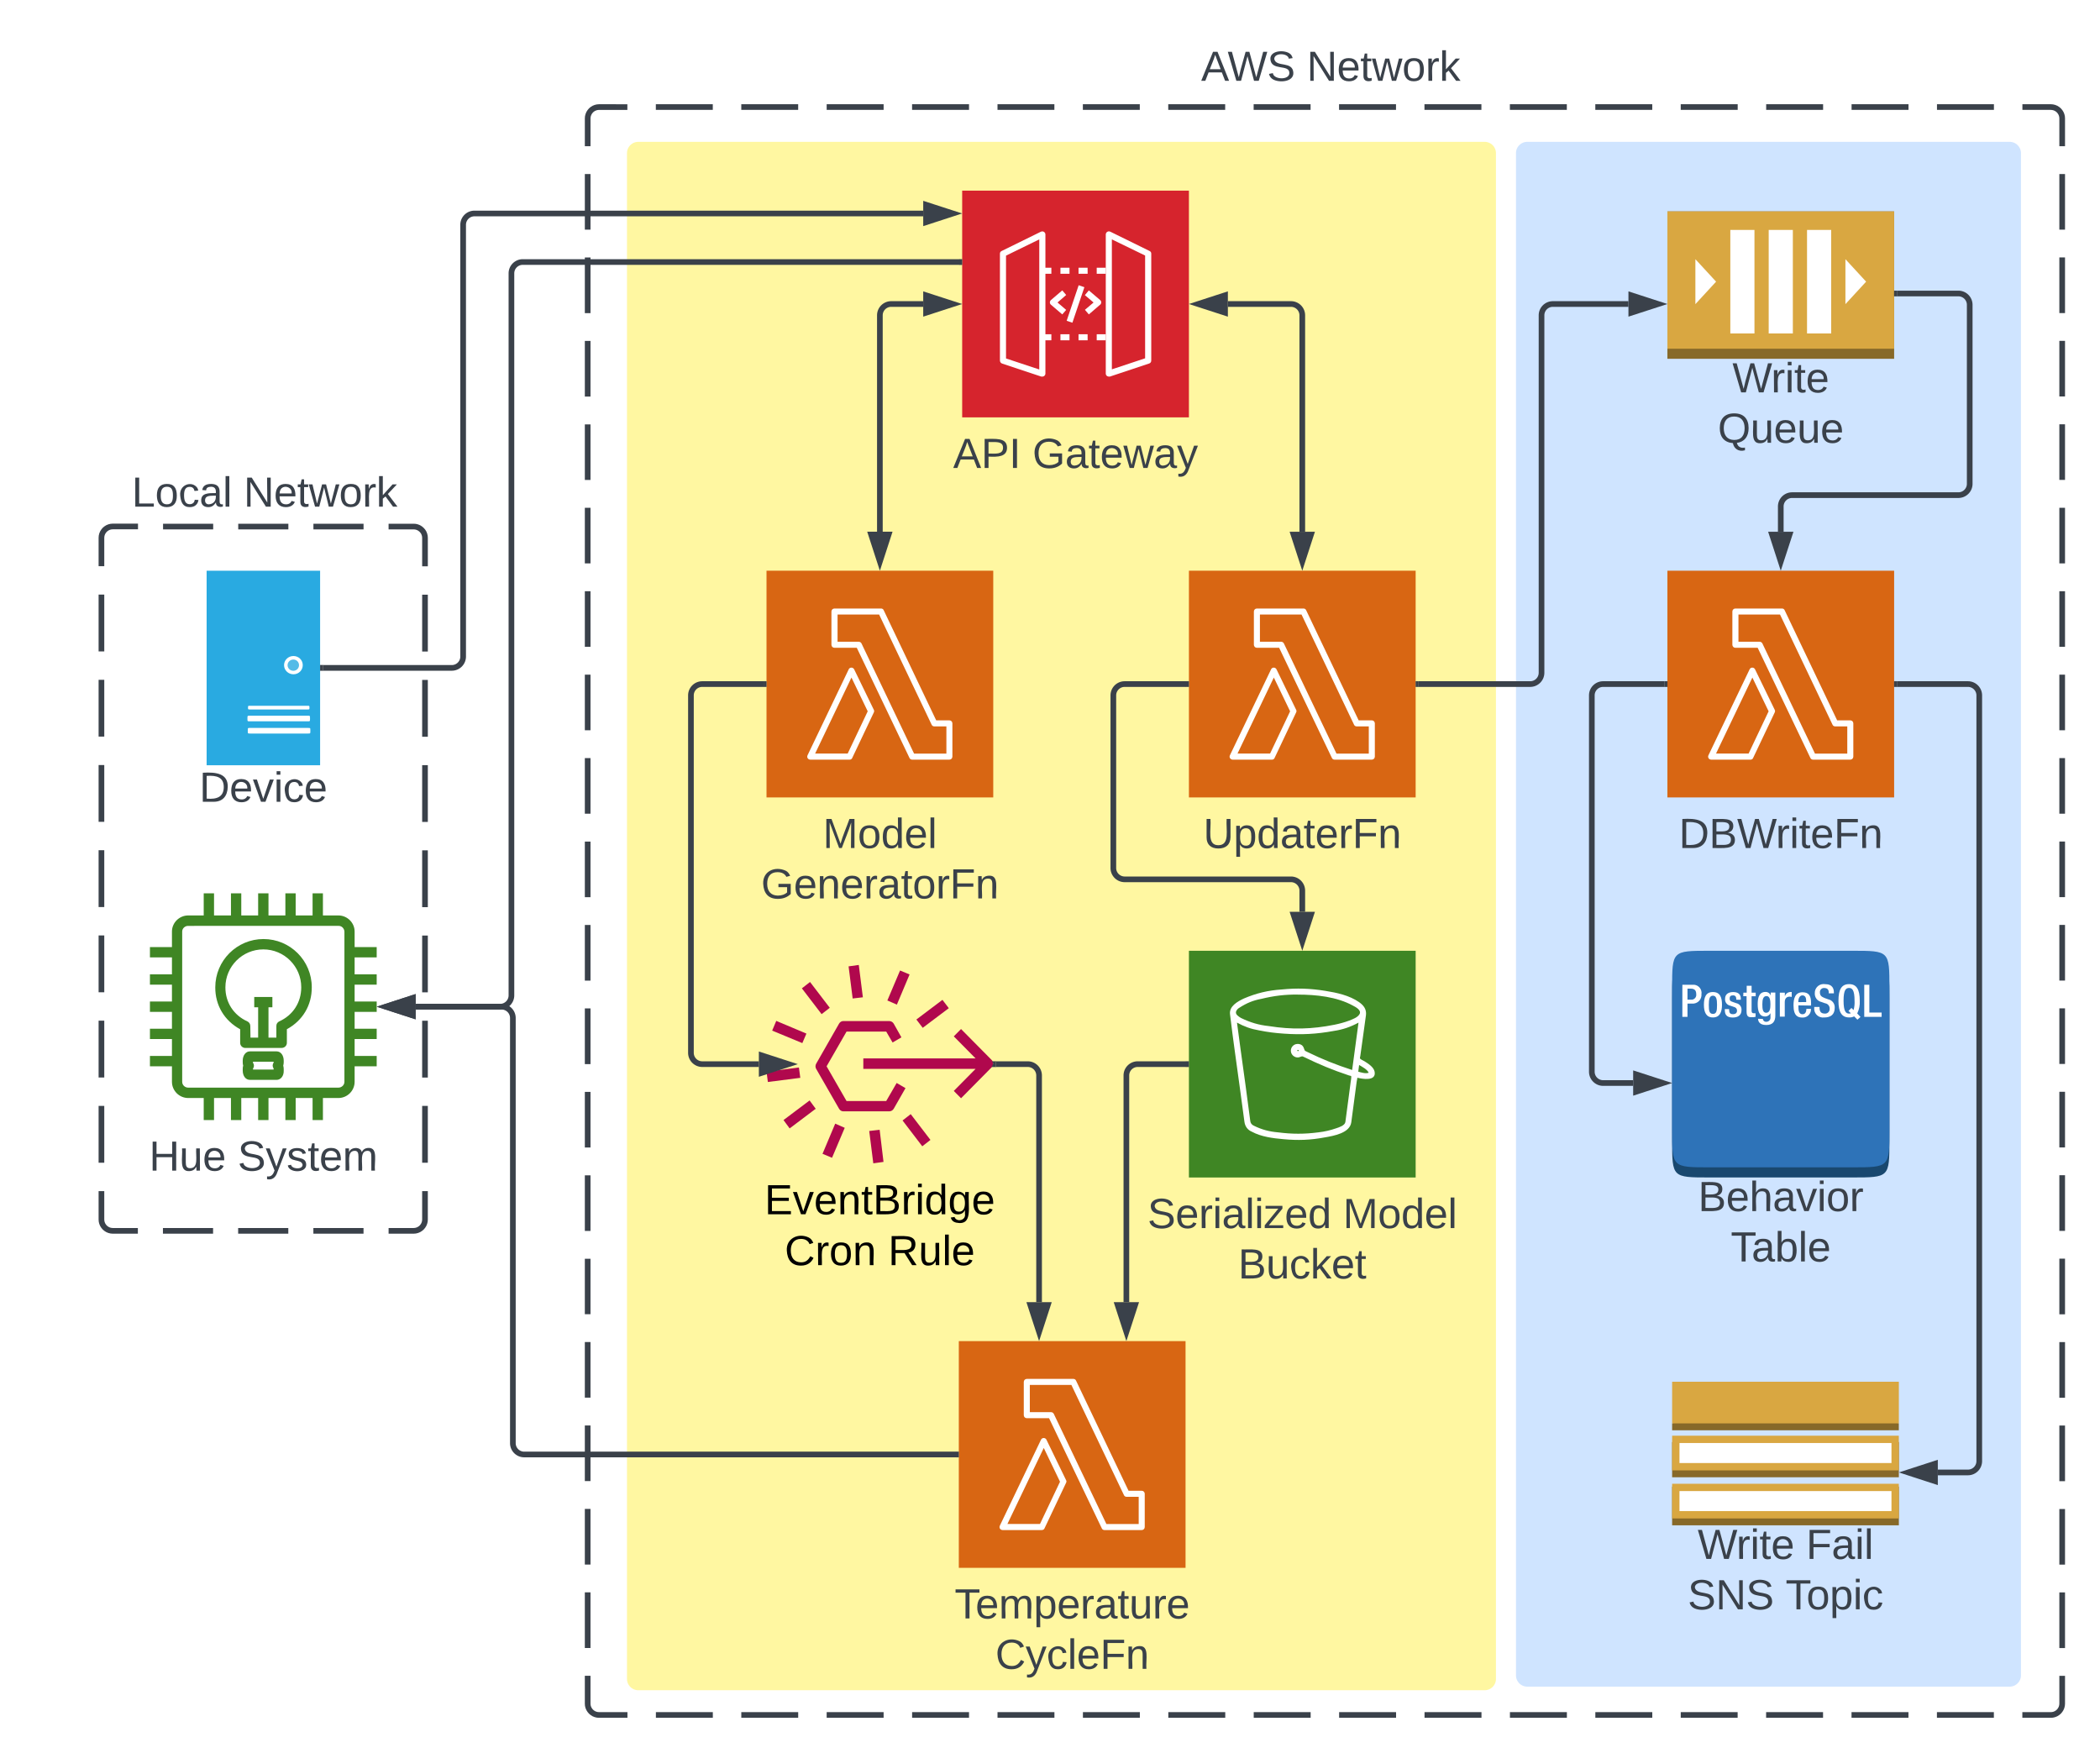 <svg xmlns="http://www.w3.org/2000/svg" xmlns:xlink="http://www.w3.org/1999/xlink" xmlns:lucid="lucid" width="1111.43" height="927.75"><g transform="translate(368.037 -231.777)" lucid:page-tab-id="0_0"><path d="M-1696 0h3456v1360h-3456z" fill="#fff"/><path d="M-314.27 516.47a6 6 0 0 1 6-6h159.2a6 6 0 0 1 6 6v360.8a6 6 0 0 1-6 6h-159.2a6 6 0 0 1-6-6z" fill-opacity="0"/><path d="M-281.74 510.47h26.53m13.26 0h26.53m13.26 0h26.53m13.25 0h13.27l.94.07.92.22.87.36.8.5.7.6.63.72.5.8.35.87.22.93.07.94v15.03m0 15.03v30.07m0 15.03v30.07m0 15.03v30.07m0 15.03v30.06m0 15.03V757m0 15.03v30.06m0 15.02v30.07m0 15.02v15.04l-.07.93-.22.9-.36.88-.5.8-.6.72-.72.6-.8.5-.87.36-.92.22-.94.08h-13.26m-13.27 0h-26.54m-13.27 0h-26.54m-13.27 0h-26.54m-13.27 0h-13.27l-.94-.08-.93-.22-.87-.36-.8-.5-.72-.6-.6-.72-.5-.8-.36-.87-.22-.9-.07-.94v-15.04m0-15.03V817.1m0-15.03v-30.07m0-15.04v-30.07m0-15.04v-30.07m0-15.03v-30.07m0-15.03v-30.07m0-15.03v-30.07m0-15.03v-15.03l.07-.94.22-.92.36-.86.5-.8.6-.72.72-.6.8-.5.87-.36.92-.22.93-.07H-295" stroke="#3a414a" stroke-width="3" fill="none"/><path d="M-57.06 294.44a6 6 0 0 1 6-6H717.4a6 6 0 0 1 6 6v839.1a6 6 0 0 1-6 6H-51.07a6 6 0 0 1-6-6z" fill-opacity="0"/><path d="M-20.93 288.44H9.21m15.08 0H54.4m15.08 0h30.14m15.06 0h30.14m15.07 0H190m15.07 0h30.13m15.06 0h30.13m15.07 0h30.13m15.07 0h30.14m15.06 0h30.14m15.07 0h30.14m15.07 0h30.14m15.07 0h30.15m15.07 0h30.13m15.07 0h30.13m15.07 0h30.14m15.07 0h15.06l.93.08.92.22.87.36.8.5.72.6.6.72.5.8.36.87.22.9.07.94v14.73m0 14.72v29.43m0 14.72v29.44m0 14.7v29.45m0 14.72v29.44m0 14.74v29.44m0 14.72v29.44m0 14.72v29.44m0 14.72v29.45m0 14.72v29.43m0 14.72v29.44m0 14.7v29.45m0 14.72v29.45m0 14.72v29.44m0 14.72v29.44m0 14.72v29.44m0 14.72v29.44m0 14.73v29.43m0 14.72v29.44m0 14.7v14.73l-.08.94-.22.92-.36.86-.5.8-.6.72-.72.6-.8.5-.87.36-.92.22-.94.07h-15.07m-15.07 0h-30.14m-15.07 0h-30.13m-15.07 0h-30.13m-15.07 0H521.5m-15.06 0H476.3m-15.06 0H431.1m-15.06 0H385.9m-15.06 0H340.7m-15.07 0H295.5m-15.07 0H250.3m-15.07 0H205.1m-15.08 0H159.9m-15.08 0H114.7m-15.08 0H69.48m-15.07 0H24.3m-15.07 0h-30.13m-15.06 0h-15.06l-.94-.07-.9-.22-.88-.36-.8-.5-.72-.6-.6-.72-.5-.8-.37-.87-.22-.93-.06-.94v-14.72m0-14.7v-29.45m0-14.72v-29.44m0-14.74v-29.44m0-14.72v-29.44m0-14.72V898m0-14.72v-29.44m0-14.73V809.7m0-14.72V765.5m0-14.7v-29.45m0-14.72V677.2m0-14.74v-29.44m0-14.72v-29.44m0-14.72V544.7m0-14.72v-29.44m0-14.73V456.4m0-14.72V412.2m0-14.7v-29.45m0-14.72V323.9m0-14.73v-14.73l.07-.93.23-.9.36-.88.5-.8.6-.72.7-.6.82-.5.87-.36.9-.22.94-.08H-36" stroke="#3a414a" stroke-width="3" fill="none"/><use xlink:href="#a" transform="matrix(1,0,0,1,-45.06,300.444) translate(338.407 418.84)"/><path d="M434.3 312.85a6 6 0 0 1 6-6h255.26a6 6 0 0 1 6 6v805.63a6 6 0 0 1-6 6H440.3a6 6 0 0 1-6-6z" stroke="#000" stroke-opacity="0" fill="#cfe4ff"/><path d="M-36.2 312.85a6 6 0 0 1 6-6h447.9a6 6 0 0 1 6 6v807.53a6 6 0 0 1-6 6H-30.2a6 6 0 0 1-6-6z" stroke="#000" stroke-opacity="0" fill="#fff7a1"/><path d="M261.2 533.84h120v120h-120v-120z" stroke="#fff" stroke-opacity="0" stroke-width="2" fill="#d86613"/><path d="M358 633.84h-19.72c-.64 0-1.15-.32-1.4-.88l-27.92-58.32h-11.78c-.9 0-1.6-.72-1.6-1.6v-17.6c0-.88.7-1.6 1.6-1.6h24.65c.64 0 1.15.32 1.4.88l27.8 58.32H358c.9 0 1.6.72 1.6 1.6v17.6c0 .88-.7 1.6-1.6 1.6zm-18.7-3.2h17.1v-14.4H350c-.64 0-1.16-.32-1.4-.88l-27.8-58.32h-22.02v14.4h11.2c.64 0 1.16.32 1.48.88z" stroke="#fff" stroke-opacity="0" stroke-width="2" fill="#fff"/><path d="M305.15 633.84h-20.78c-.57 0-1.06-.3-1.38-.73-.33-.53-.33-1.1-.08-1.6l21.77-45.46c.24-.58.8-.92 1.4-.92.65 0 1.18.34 1.46.88l10.4 21.43c.26.44.26.93 0 1.42l-11.35 23.97c-.2.63-.77 1.02-1.45 1.02zm-18.23-3.22h17.24l10.6-22.36-8.62-17.88z" stroke="#fff" stroke-opacity="0" stroke-width="2" fill="#fff"/><use xlink:href="#b" transform="matrix(1,0,0,1,231.197,662.84) translate(37.623 17.778)"/><path d="M141.2 332.68h120v120h-120v-120z" stroke="#fff" stroke-opacity="0" fill="#d6242d"/><path d="M218.8 431.1c-.35 0-.64-.15-.93-.3-.43-.3-.67-.78-.67-1.3v-73.63c0-.54.3-1.08.77-1.38.48-.32 1.08-.32 1.6-.1l20.8 10.23c.56.23.9.77.9 1.38v56.57c.02.77-.42 1.38-1.1 1.6l-20.8 6.93h-.56zm1.62-72.62v68.78l17.6-5.84v-54.4zM183.6 431.1h-.52l-20.8-6.92c-.68-.23-1.1-.92-1.1-1.6V366c0-.6.35-1.14.9-1.37l20.8-10.22c.54-.22 1.12-.22 1.62.1.48.3.75.83.75 1.37v73.6c0 .55-.25 1-.68 1.32-.3.22-.6.3-.98.3zm-19.2-9.6l17.6 5.83v-68.85l-17.6 8.6z" stroke="#fff" stroke-opacity="0" fill="#fff"/><path d="M217.2 376.68h-4.8v-3.2h4.8zm-9.6 0h-4.82v-3.2h4.8zm-9.6 0h-4.8v-3.2h4.8zm-9.6 0h-4.8v-3.2h4.8zM217.2 411.88h-4.8v-3.2h4.8zm-9.6 0h-4.82v-3.2h4.8zm-9.6 0h-4.8v-3.2h4.8zm-9.6 0h-4.8v-3.2h4.8zM194.17 398.18l-6-5.13c-.68-.57-.76-1.6-.2-2.26l.2-.2 6-5.12 2.07 2.43-4.58 3.98 4.58 3.92zM208.24 398.18l-2.08-2.42 4.57-3.88-4.6-3.9 2.1-2.5 6 5.12c.68.57.76 1.6.2 2.26l-.2.17z" stroke="#fff" stroke-opacity="0" fill="#fff"/><path d="M196.5 401.55l6.35-18.8 3.03 1.03-6.35 18.8-3.04-1.03z" stroke="#fff" stroke-opacity="0" stroke-width=".32" fill="#fff"/><use xlink:href="#c" transform="matrix(1,0,0,1,111.197,461.68) translate(25.216 17.778)"/><use xlink:href="#d" transform="matrix(1,0,0,1,111.197,461.68) translate(67.191 17.778)"/><path d="M111.2 807.7l-6.24 10.92c-.48.85-1.44 1.37-2.4 1.37H78.32c-.96 0-1.8-.53-2.28-1.38l-12.12-21.1c-.48-.84-.48-1.9 0-2.73l12.12-21.22c.48-.84 1.32-1.37 2.28-1.37h24.24c.96 0 1.92.54 2.4 1.38l4.08 7.25-4.68 2.72-3.36-5.77H80l-10.56 18.38L80 814.52h21l5.52-9.55zm-22.32-10.18v-5.56h59.4l-11.52-11.66 3.84-3.88 16.2 16.38c1.08 1.05 1.08 2.83 0 3.88l-16.2 16.38-3.84-3.88 11.52-11.66zm-34.08-.74l.72 5.47-17.16 2.2-.72-5.46zm79.32-31.4l-13.8 10.4-3.36-4.4 13.8-10.4zm-75.36 13.45l-2.16 5.04-15.96-6.62 2.16-5.14zM46.64 824.6l13.8-10.38 3.24 4.4-13.8 10.4zm66.72-77.06l-6.72 15.96-5.04-2.2 6.72-15.86zm-46.08 94.92L74 826.5l5.04 2.2-6.72 15.86zm3.84-77.28l-4.32 3.36-10.44-13.65 4.32-3.37zm38.52 59.64l4.32-3.36 10.44 13.65-4.32 3.37zM92 830.38l5.52-.63 2.04 17-5.4.75zm-3.36-70.76l-5.4.63-2.16-17 5.4-.75z" stroke="#000" stroke-opacity="0" fill="#b0084d"/><path d="M125.84 794.9c0 19.93-16.04 36.12-35.82 36.12-19.77 0-35.82-16.2-35.82-36.13 0-19.94 16.05-36.13 35.82-36.13 19.78 0 35.82 16.2 35.82 36.13z" stroke="#000" stroke-opacity="0" fill-opacity="0"/><use xlink:href="#e" transform="matrix(1,0,0,1,7.643,856.5) translate(28.964 17.956)"/><use xlink:href="#f" transform="matrix(1,0,0,1,7.643,856.5) translate(39.625 44.889)"/><use xlink:href="#g" transform="matrix(1,0,0,1,7.643,856.5) translate(94.364 44.889)"/><path d="M37.64 533.84h120v120h-120v-120z" stroke="#fff" stroke-opacity="0" stroke-width="2" fill="#d86613"/><path d="M134.44 633.84h-19.7c-.65 0-1.17-.32-1.42-.88l-27.9-58.32H73.6c-.9 0-1.6-.72-1.6-1.6v-17.6c0-.88.7-1.6 1.6-1.6h24.65c.64 0 1.16.32 1.4.88l27.8 58.32h6.97c.9 0 1.6.72 1.6 1.6v17.6c0 .88-.7 1.6-1.6 1.6zm-18.7-3.2h17.1v-14.4h-6.4c-.64 0-1.15-.32-1.4-.88l-27.8-58.32h-22v14.4h11.2c.63 0 1.14.32 1.46.88z" stroke="#fff" stroke-opacity="0" stroke-width="2" fill="#fff"/><path d="M81.6 633.84H60.82c-.57 0-1.07-.3-1.38-.73-.32-.53-.32-1.1-.07-1.6l21.77-45.46c.25-.58.8-.92 1.42-.92.63 0 1.16.34 1.45.88l10.42 21.43c.24.44.24.93 0 1.42l-11.37 23.97c-.2.63-.78 1.02-1.45 1.02zm-18.23-3.22H80.6l10.6-22.36-8.6-17.88z" stroke="#fff" stroke-opacity="0" stroke-width="2" fill="#fff"/><use xlink:href="#h" transform="matrix(1,0,0,1,7.643,662.84) translate(59.815 17.778)"/><use xlink:href="#i" transform="matrix(1,0,0,1,7.643,662.84) translate(27.13 44.444)"/><path d="M261.2 735h120v120h-120V735z" stroke="#fff" stroke-opacity="0" stroke-width="2" fill="#3f8624"/><path d="M359.5 799.06c-.47-2.48-3.3-4.25-5.3-5.53-.62-.4-2.3-1.04-2.46-1.6 0-.4 0-.8.16-1.2l1.6-11.46 1.4-10.17c.37-3.05-1.1-5.13-3.62-6.9-5.13-3.6-11.88-5.04-17.94-6-7.97-1.28-14.95-1.52-23-.72-7.28.48-13.34 1.92-20.1 4.8-3.36 1.6-7.88 4.1-7.27 8.42 1.53 12.97 3.45 25.95 5.2 38.93.78 5.93 1.62 11.86 2.4 17.8.3 2.47 1.68 4.4 3.98 5.35 4.9 2.65 11.04 3.45 16.63 3.93 7.75.73 14.34.5 22-.95 4.6-.8 13.2-2.25 13.96-8 .92-7.14 1.92-14.27 2.84-21.4l.38-2.17c2.6.65 10.05 2 9.13-3.12zm-40.65-40.86c9.66 0 20.63 1.12 29.2 5.85 1.4.72 4.46 2.32 3.54 4.33-.93 1.92-3.85 2.88-5.6 3.6-2.62.96-5 1.6-7.75 2.16-11.96 2.4-22.54 2.65-34.66.73-5.45-.57-9.97-1.93-14.88-4.33-1.15-.72-3.07-1.84-2.53-3.45.37-.9 1-1.53 1.83-2 3.76-2.4 7.2-3.85 11.58-4.65 6.6-1.6 12.43-2.33 19.25-2.25zM344 825.66c-.3 1.84-3.38 2.8-4.83 3.28-3.22 1.12-6.06 1.76-9.43 2.16-7.44.97-13.88.97-21.4 0-4.67-.4-8.58-1.44-12.8-3.52-1.15-.48-1.84-1.52-1.9-2.73-1.62-12.73-3.4-25.4-5.15-38.05l-1.85-13.78c3.83 2.1 7.36 3.37 11.65 4.1 4.68.95 8.6 1.43 13.34 1.75 9.2.64 17.1.24 26.23-1.44 4.82-.72 8.8-2.08 13.1-4.4l-3.37 25.07c-8.6-2.8-15.64-5.6-23.7-9.54-.37-.16-.68-.32-.98-.48-.47-.32-.3-.16-.54-.64-.38-.96-.46-1.6-1.3-2.4-.77-.56-1.62-.8-2.53-.72-2 .08-3.53 1.84-3.38 3.84.15 1.93 1.92 3.45 3.9 3.3.55-.1 1-.25 1.62-.5.6-.15.6-.15 1.22.17 8.2 4 15.33 6.97 24 9.85 1.22.4 1.22 0 1.22 1.04-.07.8-.15 1.53-.3 2.33l-1 7.6zm-24.7-37.9c0 .48-.6.4-.75.16-.24-.32.76-.72.76-.16zm31.52 11.22l.46-3.53c1.6.96 4.3 2.33 5.06 4.1-1.6.63-4.06-.17-5.52-.57z" stroke="#fff" stroke-opacity="0" stroke-width="2" fill="#fff"/><use xlink:href="#j" transform="matrix(1,0,0,1,231.197,864) translate(8.086 17.778)"/><use xlink:href="#k" transform="matrix(1,0,0,1,231.197,864) translate(111.543 17.778)"/><use xlink:href="#l" transform="matrix(1,0,0,1,231.197,864) translate(56.049 44.444)"/><path d="M139.42 941.6h120v120h-120v-120z" stroke="#fff" stroke-opacity="0" stroke-width="2" fill="#d86613"/><path d="M236.22 1041.6H216.5c-.64 0-1.15-.32-1.4-.88l-27.92-58.32H175.4c-.9 0-1.6-.72-1.6-1.6v-17.6c0-.88.7-1.6 1.6-1.6h24.65c.64 0 1.15.32 1.4.88l27.8 58.32h6.97c.9 0 1.6.72 1.6 1.6v17.6c0 .88-.7 1.6-1.6 1.6zm-18.7-3.2h17.1V1024h-6.4c-.65 0-1.16-.32-1.4-.88L199 964.8H177v14.4h11.2c.65 0 1.16.32 1.48.88z" stroke="#fff" stroke-opacity="0" stroke-width="2" fill="#fff"/><path d="M183.37 1041.6H162.6c-.57 0-1.07-.3-1.4-.73-.3-.54-.3-1.12-.06-1.6l21.77-45.47c.26-.58.83-.92 1.43-.92.64 0 1.17.34 1.45.88l10.4 21.43c.26.43.26.92 0 1.4l-11.36 23.98c-.2.63-.77 1.02-1.45 1.02zm-18.23-3.22h17.24l10.6-22.36-8.6-17.88z" stroke="#fff" stroke-opacity="0" stroke-width="2" fill="#fff"/><use xlink:href="#m" transform="matrix(1,0,0,1,109.418,1070.598) translate(27.778 17.778)"/><use xlink:href="#n" transform="matrix(1,0,0,1,109.418,1070.598) translate(49.352 44.444)"/><path d="M-188.94 812.93h-79.47c-4.75 0-8.62-3.86-8.62-8.6V724.8c0-4.63 3.87-8.5 8.6-8.5h79.48c4.73 0 8.6 3.88 8.6 8.5v79.53c0 4.74-3.87 8.6-8.6 8.6zm-79.47-91.1h-.1c-1.65 0-3.1 1.34-3.1 2.98v79.53c0 1.74 1.45 3.1 3.2 3.1h79.46c1.74 0 3.2-1.36 3.2-3.1V724.8c-.1-1.63-1.46-3.08-3.2-2.98z" stroke="#fff" stroke-opacity="0" fill="#3f8624"/><path d="M-260.22 704.6h5.46V719h-5.46v-14.4zM-245.8 704.6h5.46V719h-5.46v-14.4zM-231.4 704.6h5.46V719h-5.47v-14.4zM-217 704.6h5.45V719H-217v-14.4zM-202.6 704.6h5.47V719h-5.47v-14.4zM-260.22 810.2h5.46v14.4h-5.46v-14.4zM-245.8 810.2h5.46v14.4h-5.46v-14.4zM-231.4 810.2h5.46v14.4h-5.47v-14.4zM-217 810.2h5.45v14.4H-217v-14.4zM-202.6 810.2h5.47v14.4h-5.47v-14.4zM-288.68 733.05h14.4v5.46h-14.4v-5.45zM-288.68 747.47h14.4v5.46h-14.4v-5.46zM-288.68 761.86h14.4v5.47h-14.4v-5.47zM-288.68 776.26h14.4v5.46h-14.4v-5.46zM-288.68 790.67h14.4v5.47h-14.4v-5.47zM-183.07 733.05h14.4v5.46h-14.4v-5.45zM-183.07 747.47h14.4v5.46h-14.4v-5.46zM-183.07 761.86h14.4v5.47h-14.4v-5.47zM-183.07 776.26h14.4v5.46h-14.4v-5.46zM-183.07 790.67h14.4v5.47h-14.4v-5.47zM-219.07 786.44h-19.1c-1.53 0-2.76-1.2-2.76-2.7v-7.2c-8.37-4.57-13.22-12.7-13.17-22.2 0-14.13 11.44-25.55 25.53-25.55 14.1 0 25.54 11.4 25.54 25.53.05 9.5-4.8 17.64-13.18 22.2v7.2c0 1.5-1.23 2.7-2.77 2.7h-.1zm-16.4-5.47h13.7v-6.1c-.06-1.1.56-2.03 1.53-2.5 7.3-3.28 11.64-10.08 11.64-18.04 0-11.07-9-20.06-20.07-20.06-11.08 0-20.07 9-20.07 20.06-.05 7.96 4.34 14.76 11.64 18.05.97.46 1.54 1.38 1.54 2.48z" stroke="#fff" stroke-opacity="0" fill="#3f8624"/><path d="M-231.4 762.2h5.46v21.6h-5.47v-21.6z" stroke="#fff" stroke-opacity="0" fill="#3f8624"/><path d="M-233.48 759.46h9.6v5.46h-9.6v-5.46zM-221.63 803.32h-14.17c-2.2 0-3.77-2.05-3.77-4.9v-.83c0-.64.06-1.2.24-1.8-.18-.6-.24-1.15-.24-1.8v-.84c0-2.74 1.58-4.9 3.77-4.9h14.17c2.16 0 3.75 2.06 3.75 4.9v.85c0 .65-.1 1.2-.26 1.8.17.6.26 1.16.26 1.8v.83c.13 2.84-1.6 4.9-3.75 4.9zm-12.48-5.46h10.88v-.27c.02-.13.02-.22 0-.35-.67-.9-.67-2.1 0-3v-.52h-10.9v.27c-.05.13-.05.22 0 .34.66.9.66 2.1 0 3.02v.23z" stroke="#fff" stroke-opacity="0" fill="#3f8624"/><use xlink:href="#o" transform="matrix(1,0,0,1,-318.676,833.594) translate(29.568 17.778)"/><use xlink:href="#p" transform="matrix(1,0,0,1,-318.676,833.594) translate(76.42 17.778)"/><path d="M-258.68 533.84h60.06V636.8h-60.06V533.84z" fill="#29aae1"/><path d="M-235.76 605.33h30.54c.96 0 .96 0 .96 1.02 0 .93 0 .93-.96.93h-30.54c-1.02 0-1.02 0-1.02-.93 0-1.02 0-1.02 1.02-1.02zM-235.7 610.57h30.42c1.32 0 1.32 0 1.32 1.34v.32c0 1.33 0 1.33-1.32 1.33h-30.42c-1.38 0-1.38 0-1.38-1.33v-.3c0-1.35 0-1.35 1.38-1.35zM-235.58 617.05h30.48c1.32 0 1.32 0 1.32 1.34v.3c0 1.33 0 1.33-1.32 1.33h-30.48c-1.32 0-1.32 0-1.32-1.33v-.3c0-1.35 0-1.35 1.32-1.35zM-207.8 583.83c0 2.67-2.16 4.83-4.92 4.83s-4.98-2.16-4.98-4.83c0-2.68 2.22-4.84 4.98-4.84 2.76 0 4.92 2.15 4.92 4.83z" fill="#fff"/><path d="M-209.78 583.83c0 1.64-1.32 2.98-3 2.98s-3.06-1.33-3.06-2.97c0-1.65 1.38-2.98 3.06-2.98 1.68 0 3 1.33 3 2.98z" fill="#54bbe7"/><use xlink:href="#q" transform="matrix(1,0,0,1,-288.676,636.697) translate(26.111 19.444)"/><path d="M-348.04 470.66a6 6 0 0 1 6-6h228a6 6 0 0 1 6 6v48a6 6 0 0 1-6 6h-228a6 6 0 0 1-6-6z" stroke="#000" stroke-opacity="0" fill="#fff" fill-opacity="0"/><use xlink:href="#r" transform="matrix(1,0,0,1,-343.037,469.661) translate(44.753 30.278)"/><use xlink:href="#s" transform="matrix(1,0,0,1,-343.037,469.661) translate(103.951 30.278)"/><path d="M536.72 740.36h75.44c19.78 0 19.78 0 19.78 19.72v75.2c0 19.7 0 19.7-19.78 19.7h-75.44c-19.78 0-19.78 0-19.78-19.7v-75.2c0-19.72 0-19.72 19.78-19.72z" fill="#19486f"/><path d="M536.72 735h75.44c19.78 0 19.78 0 19.78 19.72v75.2c0 19.7 0 19.7-19.78 19.7h-75.44c-19.78 0-19.78 0-19.78-19.7v-75.2c0-19.72 0-19.72 19.78-19.72z" fill="#2e73b8"/><path d="M522.36 752.98h5.4c2.38-.22 4.5 1.5 4.74 3.9.02.37.02.68-.04 1.05.24 2.54-1.63 4.78-4.17 5.02-.3.02-.54.02-.82 0h-2.4v7.03h-2.72zm2.7 7.9H527c.17.03.33.03.5 0 1.42-.2 2.4-1.5 2.2-2.9 0-1.83-.73-2.94-2.9-2.94h-1.73zM538.53 756.84c3.75 0 4.8 2.77 4.8 6.73 0 3.95-1.22 6.72-4.8 6.72s-4.77-2.78-4.77-6.73c0-3.96 1.06-6.73 4.77-6.73zm0 11.57c1.9 0 2.17-1.56 2.17-4.8 0-2.85-.32-4.84-2.17-4.84-1.85 0-2.17 2-2.17 4.83-.02 3.27.32 4.8 2.17 4.8zM550.9 760.9v-.3c0-1.03-.35-2-1.68-2-1.32 0-1.84.5-1.84 1.68 0 1.2.46 1.4 1.83 1.88l1.65.57c1.76.34 2.95 1.9 2.8 3.7 0 2.74-2 3.9-4.6 3.9-3.26 0-4.23-1.5-4.23-4v-.47h2.28v.4c0 1.5.5 2.3 2 2.3 1.47 0 2.17-.7 2.17-1.88.03-.88-.55-1.66-1.42-1.88l-2.17-.74c-1.73-.35-2.9-1.9-2.73-3.67 0-2.4 1.74-3.54 4.34-3.54 3.27 0 4 1.9 4 3.5v.57zM554.65 757.16h1.76v-3.63H559v3.63h2.17v1.9h-2.17v7.64c0 1 .3 1.37 1.17 1.37h.93v1.9c-.74.16-1.4.23-2.16.2-1.74 0-2.6-.47-2.6-3.08v-8.04h-1.76zM564.96 771.07v.05c.1.93.95 1.58 1.86 1.45h.25c1.2-.14 2.05-1.2 1.92-2.4v-2.15c-.55 1.12-1.66 1.8-2.9 1.75-3.04 0-3.86-2.93-3.86-6.5 0-2.8.44-6.48 4.08-6.48 1.28-.06 2.4.7 2.82 1.9v-1.58h2.43v12.18c0 3.1-1.34 5-4.8 5-3.8 0-4.33-2.18-4.33-3.3zm1.8-3.26c2 0 2.2-2.5 2.2-4.52 0-2-.27-4.32-2.07-4.32-1.8 0-2.2 1.9-2.2 4.32 0 2.42.16 4.53 2.07 4.53zM573.94 757.16h2.66v2c.38-1.4 1.56-2.32 3-2.34.22-.04.4-.04.63 0v2.62c-.37-.1-.7-.14-1.08-.16-1.18 0-2.6.52-2.6 2.9v7.66h-2.6zM583.77 763.9v.8c0 1.7.2 3.9 2.16 3.9 1.96 0 2.06-2.16 2.06-2.86h2.42c.16 2.4-1.65 4.45-4.03 4.6h-.5c-2.16 0-4.7-.62-4.7-6.48 0-3.35.72-6.9 4.76-6.9 3.57 0 4.53 2.15 4.53 5.7V764zm4.12-1.74v-.7c0-1.62-.53-2.85-2-2.85-1.45 0-2.16 1.63-2.16 3.3v.26zM594.95 764.72v.42c0 2.17.9 3.1 2.8 3.1.08.02.15.02.24.02 1.32-.03 2.36-1.15 2.33-2.48.1-1.5-.95-2.8-2.44-3l-1.88-.67c-2.2-.47-3.68-2.42-3.55-4.65-.1-2.58 1.92-4.76 4.5-4.85.3 0 .52 0 .8.04 4.33 0 4.8 2.7 4.8 4.5v.38h-2.7v-.38c0-1.54-.7-2.44-2.4-2.44-.14-.02-.27 0-.42 0-1.2.17-2.03 1.26-1.86 2.44 0 1.46.72 2.17 2.54 2.88l1.85.67c2.12.43 3.56 2.3 3.43 4.48 0 3.62-2.16 5.13-5.64 5.13-2.57.3-4.9-1.54-5.2-4.1-.03-.38-.03-.7 0-1.07v-.4zM613.28 769.72c-.87.43-1.7.62-2.68.56-3.9 0-5.63-2.77-5.63-8.83 0-6.04 1.7-8.8 5.63-8.8 3.94 0 5.65 2.76 5.65 8.8.13 2.45-.3 4.54-1.35 6.72l1.74 1.85-1.63 1.45zm-1.44-4.47l1.13 1.13c.47-1.7.62-3.22.52-5 0-5.7-1.3-6.7-2.92-6.7-1.62 0-2.9 1-2.9 6.72 0 5.7 1.28 6.85 2.9 6.85.35 0 .65-.06.98-.17l-1.28-1.23zM618.62 753h2.7v14.7h6.5v2.28h-9.2z" fill="#fff"/><use xlink:href="#t" transform="matrix(1,0,0,1,516.944,855) translate(13.735 17.778)"/><use xlink:href="#u" transform="matrix(1,0,0,1,516.944,855) translate(31.019 44.444)"/><path d="M262.65 251.78h150.5v36.66h-150.5z" fill="#fff" fill-opacity="0"/><use xlink:href="#v" transform="matrix(1,0,0,1,267.648,256.777) translate(0 17.778)"/><use xlink:href="#s" transform="matrix(1,0,0,1,267.648,256.777) translate(55.926 17.778)"/><path d="M514.44 343.68h120v78h-120v-78z" fill="#876929"/><path d="M514.44 343.68h120v72.67h-120z" fill="#d9a741"/><path d="M547.74 353.46h12.78v54.8h-12.78v-54.8zM568.05 353.46h12.78v54.8h-12.78v-54.8zM588.34 353.46h12.78v54.8h-12.78v-54.8zM529.25 368.98v23.77l10.96-11.9-10.95-11.88zM608.66 368.98v23.77l10.95-11.9-10.94-11.88z" fill="#fff"/><use xlink:href="#w" transform="matrix(1,0,0,1,514.444,421.68) translate(34.383 17.778)"/><use xlink:href="#x" transform="matrix(1,0,0,1,514.444,421.68) translate(26.667 44.444)"/><path d="M514.44 533.84h120v120h-120v-120z" stroke="#fff" stroke-opacity="0" stroke-width="2" fill="#d86613"/><path d="M611.24 633.84h-19.7c-.65 0-1.16-.32-1.42-.88l-27.9-58.32h-11.8c-.9 0-1.6-.72-1.6-1.6v-17.6c0-.88.7-1.6 1.6-1.6h24.66c.63 0 1.15.32 1.4.88l27.8 58.32h6.96c.9 0 1.6.72 1.6 1.6v17.6c0 .88-.7 1.6-1.6 1.6zm-18.7-3.2h17.1v-14.4h-6.4c-.64 0-1.15-.32-1.4-.88l-27.8-58.32h-22v14.4h11.2c.63 0 1.14.32 1.46.88z" stroke="#fff" stroke-opacity="0" stroke-width="2" fill="#fff"/><path d="M558.4 633.84h-20.78c-.57 0-1.06-.3-1.38-.73-.32-.53-.32-1.1-.07-1.6l21.77-45.46c.25-.58.8-.92 1.42-.92.63 0 1.16.34 1.45.88l10.42 21.43c.24.44.24.93 0 1.42l-11.37 23.97c-.2.63-.78 1.02-1.45 1.02zm-18.23-3.22h17.24l10.6-22.36-8.6-17.88z" stroke="#fff" stroke-opacity="0" stroke-width="2" fill="#fff"/><use xlink:href="#y" transform="matrix(1,0,0,1,484.444,662.84) translate(36.049 17.778)"/><path d="M516.94 1018.63h120v20.47h-120v-20.47zM516.94 995.03h120v18.63h-120v-18.63zM636.92 985.13v3.65H516.94v-3.65l69.1-19.9 50.88 19.9z" fill="#876929"/><path d="M516.94 963.1h120v22.04h-120V963.1zM516.94 991.66h119.98v18.36H516.94zM516.94 1017.1h119.98v18.35H516.94z" fill="#d9a741"/><path d="M520.83 995.53h112.2v10.6h-112.2v-10.6zM520.83 1020.97h112.2v10.6h-112.2v-10.6z" fill="#fff"/><use xlink:href="#z" transform="matrix(1,0,0,1,516.944,1039.107) translate(13.488 17.778)"/><use xlink:href="#A" transform="matrix(1,0,0,1,516.944,1039.107) translate(70.895 17.778)"/><use xlink:href="#B" transform="matrix(1,0,0,1,516.944,1039.107) translate(8.241 44.444)"/><use xlink:href="#C" transform="matrix(1,0,0,1,516.944,1039.107) translate(60.031 44.444)"/><path d="M382.7 593.84h59.12a6 6 0 0 0 6-6V398.68a6 6 0 0 1 6-6h40" stroke="#3a414a" stroke-width="3" fill="none"/><path d="M382.74 595.34h-1.54v-3h1.54z" stroke="#3a414a" stroke-width=".05" fill="#3a414a"/><path d="M509.6 392.68l-14.28 4.63v-9.26z" stroke="#3a414a" stroke-width="3" fill="#3a414a"/><path d="M635.94 387.12h32.5a6 6 0 0 1 6 6v94.72a6 6 0 0 1-6 6h-88a6 6 0 0 0-6 6v13.38" stroke="#3a414a" stroke-width="3" fill="none"/><path d="M635.98 388.62h-1.54v-3h1.54z" stroke="#3a414a" stroke-width=".05" fill="#3a414a"/><path d="M574.44 529l-4.63-14.28h9.28z" stroke="#3a414a" stroke-width="3" fill="#3a414a"/><path d="M512.94 593.84h-32.5a6 6 0 0 0-6 6V799a6 6 0 0 0 6 6h15.88" stroke="#3a414a" stroke-width="3" fill="none"/><path d="M514.44 595.34h-1.53v-3h1.54z" stroke="#3a414a" stroke-width=".05" fill="#3a414a"/><path d="M512.1 805l-14.28 4.63v-9.26z" stroke="#3a414a" stroke-width="3" fill="#3a414a"/><path d="M97.64 513.22V398.68a6 6 0 0 1 6-6h16.94" stroke="#3a414a" stroke-width="3" fill="none"/><path d="M97.64 529L93 514.7h9.28zM136.34 392.68l-14.26 4.63v-9.26z" stroke="#3a414a" stroke-width="3" fill="#3a414a"/><path d="M321.2 513.22V398.68a6 6 0 0 0-6-6h-33.38" stroke="#3a414a" stroke-width="3" fill="none"/><path d="M321.2 529l-4.64-14.28h9.27zM266.05 392.68l14.27-4.64v9.27z" stroke="#3a414a" stroke-width="3" fill="#3a414a"/><path d="M36.14 593.84H3.64a6 6 0 0 0-6 6V789a6 6 0 0 0 6 6H33.6" stroke="#3a414a" stroke-width="3" fill="none"/><path d="M37.64 595.34H36.1v-3h1.54z" stroke="#3a414a" stroke-width=".05" fill="#3a414a"/><path d="M49.35 795l-14.26 4.63v-9.26z" stroke="#3a414a" stroke-width="3" fill="#3a414a"/><path d="M259.7 593.84h-32.5a6 6 0 0 0-6 6v91.35a6 6 0 0 0 6 6h88a6 6 0 0 1 6 6v11.18" stroke="#3a414a" stroke-width="3" fill="none"/><path d="M261.2 595.34h-1.54v-3h1.54z" stroke="#3a414a" stroke-width=".05" fill="#3a414a"/><path d="M321.2 730.15l-4.64-14.27h9.27z" stroke="#3a414a" stroke-width="3" fill="#3a414a"/><path d="M259.7 795h-25.6a6 6 0 0 0-6 6v119.98" stroke="#3a414a" stroke-width="3" fill="none"/><path d="M261.2 796.5h-1.54v-3h1.54z" stroke="#3a414a" stroke-width=".05" fill="#3a414a"/><path d="M228.1 936.74l-4.63-14.26h9.27z" stroke="#3a414a" stroke-width="3" fill="#3a414a"/><path d="M159 795h16.9a6 6 0 0 1 6 6v119.98" stroke="#3a414a" stroke-width="3" fill="none"/><path d="M159.04 796.5h-2.16l.73-1.76-.5-1.24h1.94z" stroke="#3a414a" stroke-width=".05" fill="#3a414a"/><path d="M181.9 936.74l-4.64-14.26h9.27z" stroke="#3a414a" stroke-width="3" fill="#3a414a"/><path d="M635.94 593.84h37.55a6 6 0 0 1 6 6v405.27a6 6 0 0 1-6 6h-15.94" stroke="#3a414a" stroke-width="3" fill="none"/><path d="M635.98 595.34h-1.54v-3h1.54z" stroke="#3a414a" stroke-width=".05" fill="#3a414a"/><path d="M641.8 1011.1l14.26-4.63v9.27z" stroke="#3a414a" stroke-width="3" fill="#3a414a"/><path d="M-197.12 585.27h68.2a6 6 0 0 0 6-6v-228.5a6 6 0 0 1 6-6h237.5" stroke="#3a414a" stroke-width="3" fill="none"/><path d="M-197.08 586.77h-1.54v-3h1.54z" stroke="#3a414a" stroke-width=".05" fill="#3a414a"/><path d="M136.34 344.76l-14.26 4.64v-9.27z" stroke="#3a414a" stroke-width="3" fill="#3a414a"/><path d="M-148.06 764.6h44.7a6 6 0 0 0 6-6V376.46a6 6 0 0 1 6-6H139.7" stroke="#3a414a" stroke-width="3" fill="none"/><path d="M-163.82 764.6l14.26-4.64v9.27z" stroke="#3a414a" stroke-width="3" fill="#3a414a"/><path d="M141.2 371.97h-1.54v-3h1.54z" stroke="#3a414a" stroke-width=".05" fill="#3a414a"/><path d="M137.92 1001.6H-90.6a6 6 0 0 1-6-6v-225a6 6 0 0 0-6-6h-45.46" stroke="#3a414a" stroke-width="3" fill="none"/><path d="M139.42 1003.1h-1.54v-3h1.54z" stroke="#3a414a" stroke-width=".05" fill="#3a414a"/><path d="M-163.82 764.6l14.26-4.64v9.27z" stroke="#3a414a" stroke-width="3" fill="#3a414a"/><defs><path fill="#3a414a" d="M30-248c87 1 191-15 191 75 0 78-77 80-158 76V0H30v-248zm33 125c57 0 124 11 124-50 0-59-68-47-124-48v98" id="D"/><path fill="#3a414a" d="M114-163C36-179 61-72 57 0H25l-1-190h30c1 12-1 29 2 39 6-27 23-49 58-41v29" id="E"/><path fill="#3a414a" d="M100-194c62-1 85 37 85 99 1 63-27 99-86 99S16-35 15-95c0-66 28-99 85-99zM99-20c44 1 53-31 53-75 0-43-8-75-51-75s-53 32-53 75 10 74 51 75" id="F"/><path fill="#3a414a" d="M96-169c-40 0-48 33-48 73s9 75 48 75c24 0 41-14 43-38l32 2c-6 37-31 61-74 61-59 0-76-41-82-99-10-93 101-131 147-64 4 7 5 14 7 22l-32 3c-4-21-16-35-41-35" id="G"/><path fill="#3a414a" d="M100-194c63 0 86 42 84 106H49c0 40 14 67 53 68 26 1 43-12 49-29l28 8c-11 28-37 45-77 45C44 4 14-33 15-96c1-61 26-98 85-98zm52 81c6-60-76-77-97-28-3 7-6 17-6 28h103" id="H"/><path fill="#3a414a" d="M135-143c-3-34-86-38-87 0 15 53 115 12 119 90S17 21 10-45l28-5c4 36 97 45 98 0-10-56-113-15-118-90-4-57 82-63 122-42 12 7 21 19 24 35" id="I"/><g id="a"><use transform="matrix(0.062,0,0,0.062,0,0)" xlink:href="#D"/><use transform="matrix(0.062,0,0,0.062,14.815,0)" xlink:href="#E"/><use transform="matrix(0.062,0,0,0.062,22.16,0)" xlink:href="#F"/><use transform="matrix(0.062,0,0,0.062,34.506,0)" xlink:href="#G"/><use transform="matrix(0.062,0,0,0.062,45.617,0)" xlink:href="#H"/><use transform="matrix(0.062,0,0,0.062,57.963,0)" xlink:href="#I"/><use transform="matrix(0.062,0,0,0.062,69.074,0)" xlink:href="#I"/></g><path fill="#3a414a" d="M232-93c-1 65-40 97-104 97C67 4 28-28 28-90v-158h33c8 89-33 224 67 224 102 0 64-133 71-224h33v155" id="J"/><path fill="#3a414a" d="M115-194c55 1 70 41 70 98S169 2 115 4C84 4 66-9 55-30l1 105H24l-1-265h31l2 30c10-21 28-34 59-34zm-8 174c40 0 45-34 45-75s-6-73-45-74c-42 0-51 32-51 76 0 43 10 73 51 73" id="K"/><path fill="#3a414a" d="M85-194c31 0 48 13 60 33l-1-100h32l1 261h-30c-2-10 0-23-3-31C134-8 116 4 85 4 32 4 16-35 15-94c0-66 23-100 70-100zm9 24c-40 0-46 34-46 75 0 40 6 74 45 74 42 0 51-32 51-76 0-42-9-74-50-73" id="L"/><path fill="#3a414a" d="M141-36C126-15 110 5 73 4 37 3 15-17 15-53c-1-64 63-63 125-63 3-35-9-54-41-54-24 1-41 7-42 31l-33-3c5-37 33-52 76-52 45 0 72 20 72 64v82c-1 20 7 32 28 27v20c-31 9-61-2-59-35zM48-53c0 20 12 33 32 33 41-3 63-29 60-74-43 2-92-5-92 41" id="M"/><path fill="#3a414a" d="M59-47c-2 24 18 29 38 22v24C64 9 27 4 27-40v-127H5v-23h24l9-43h21v43h35v23H59v120" id="N"/><path fill="#3a414a" d="M63-220v92h138v28H63V0H30v-248h175v28H63" id="O"/><path fill="#3a414a" d="M117-194c89-4 53 116 60 194h-32v-121c0-31-8-49-39-48C34-167 62-67 57 0H25l-1-190h30c1 10-1 24 2 32 11-22 29-35 61-36" id="P"/><g id="b"><use transform="matrix(0.062,0,0,0.062,0,0)" xlink:href="#J"/><use transform="matrix(0.062,0,0,0.062,15.988,0)" xlink:href="#K"/><use transform="matrix(0.062,0,0,0.062,28.333,0)" xlink:href="#L"/><use transform="matrix(0.062,0,0,0.062,40.679,0)" xlink:href="#M"/><use transform="matrix(0.062,0,0,0.062,53.025,0)" xlink:href="#N"/><use transform="matrix(0.062,0,0,0.062,59.198,0)" xlink:href="#H"/><use transform="matrix(0.062,0,0,0.062,71.543,0)" xlink:href="#E"/><use transform="matrix(0.062,0,0,0.062,78.889,0)" xlink:href="#O"/><use transform="matrix(0.062,0,0,0.062,92.407,0)" xlink:href="#P"/></g><path fill="#3a414a" d="M205 0l-28-72H64L36 0H1l101-248h38L239 0h-34zm-38-99l-47-123c-12 45-31 82-46 123h93" id="Q"/><path fill="#3a414a" d="M33 0v-248h34V0H33" id="R"/><g id="c"><use transform="matrix(0.062,0,0,0.062,0,0)" xlink:href="#Q"/><use transform="matrix(0.062,0,0,0.062,14.815,0)" xlink:href="#D"/><use transform="matrix(0.062,0,0,0.062,29.63,0)" xlink:href="#R"/></g><path fill="#3a414a" d="M143 4C61 4 22-44 18-125c-5-107 100-154 193-111 17 8 29 25 37 43l-32 9c-13-25-37-40-76-40-61 0-88 39-88 99 0 61 29 100 91 101 35 0 62-11 79-27v-45h-74v-28h105v86C228-13 192 4 143 4" id="S"/><path fill="#3a414a" d="M206 0h-36l-40-164L89 0H53L-1-190h32L70-26l43-164h34l41 164 42-164h31" id="T"/><path fill="#3a414a" d="M179-190L93 31C79 59 56 82 12 73V49c39 6 53-20 64-50L1-190h34L92-34l54-156h33" id="U"/><g id="d"><use transform="matrix(0.062,0,0,0.062,0,0)" xlink:href="#S"/><use transform="matrix(0.062,0,0,0.062,17.284,0)" xlink:href="#M"/><use transform="matrix(0.062,0,0,0.062,29.63,0)" xlink:href="#N"/><use transform="matrix(0.062,0,0,0.062,35.802,0)" xlink:href="#H"/><use transform="matrix(0.062,0,0,0.062,48.148,0)" xlink:href="#T"/><use transform="matrix(0.062,0,0,0.062,64.136,0)" xlink:href="#M"/><use transform="matrix(0.062,0,0,0.062,76.481,0)" xlink:href="#U"/></g><path d="M30 0v-248h187v28H63v79h144v27H63v87h162V0H30" id="V"/><path d="M108 0H70L1-190h34L89-25l56-165h34" id="W"/><path d="M100-194c63 0 86 42 84 106H49c0 40 14 67 53 68 26 1 43-12 49-29l28 8c-11 28-37 45-77 45C44 4 14-33 15-96c1-61 26-98 85-98zm52 81c6-60-76-77-97-28-3 7-6 17-6 28h103" id="X"/><path d="M117-194c89-4 53 116 60 194h-32v-121c0-31-8-49-39-48C34-167 62-67 57 0H25l-1-190h30c1 10-1 24 2 32 11-22 29-35 61-36" id="Y"/><path d="M59-47c-2 24 18 29 38 22v24C64 9 27 4 27-40v-127H5v-23h24l9-43h21v43h35v23H59v120" id="Z"/><path d="M160-131c35 5 61 23 61 61C221 17 115-2 30 0v-248c76 3 177-17 177 60 0 33-19 50-47 57zm-97-11c50-1 110 9 110-42 0-47-63-36-110-37v79zm0 115c55-2 124 14 124-45 0-56-70-42-124-44v89" id="aa"/><path d="M114-163C36-179 61-72 57 0H25l-1-190h30c1 12-1 29 2 39 6-27 23-49 58-41v29" id="ab"/><path d="M24-231v-30h32v30H24zM24 0v-190h32V0H24" id="ac"/><path d="M85-194c31 0 48 13 60 33l-1-100h32l1 261h-30c-2-10 0-23-3-31C134-8 116 4 85 4 32 4 16-35 15-94c0-66 23-100 70-100zm9 24c-40 0-46 34-46 75 0 40 6 74 45 74 42 0 51-32 51-76 0-42-9-74-50-73" id="ad"/><path d="M177-190C167-65 218 103 67 71c-23-6-38-20-44-43l32-5c15 47 100 32 89-28v-30C133-14 115 1 83 1 29 1 15-40 15-95c0-56 16-97 71-98 29-1 48 16 59 35 1-10 0-23 2-32h30zM94-22c36 0 50-32 50-73 0-42-14-75-50-75-39 0-46 34-46 75s6 73 46 73" id="ae"/><g id="e"><use transform="matrix(0.062,0,0,0.062,0,0)" xlink:href="#V"/><use transform="matrix(0.062,0,0,0.062,14.963,0)" xlink:href="#W"/><use transform="matrix(0.062,0,0,0.062,26.185,0)" xlink:href="#X"/><use transform="matrix(0.062,0,0,0.062,38.654,0)" xlink:href="#Y"/><use transform="matrix(0.062,0,0,0.062,51.123,0)" xlink:href="#Z"/><use transform="matrix(0.062,0,0,0.062,57.358,0)" xlink:href="#aa"/><use transform="matrix(0.062,0,0,0.062,72.321,0)" xlink:href="#ab"/><use transform="matrix(0.062,0,0,0.062,79.74,0)" xlink:href="#ac"/><use transform="matrix(0.062,0,0,0.062,84.665,0)" xlink:href="#ad"/><use transform="matrix(0.062,0,0,0.062,97.135,0)" xlink:href="#ae"/><use transform="matrix(0.062,0,0,0.062,109.604,0)" xlink:href="#X"/></g><path d="M212-179c-10-28-35-45-73-45-59 0-87 40-87 99 0 60 29 101 89 101 43 0 62-24 78-52l27 14C228-24 195 4 139 4 59 4 22-46 18-125c-6-104 99-153 187-111 19 9 31 26 39 46" id="af"/><path d="M100-194c62-1 85 37 85 99 1 63-27 99-86 99S16-35 15-95c0-66 28-99 85-99zM99-20c44 1 53-31 53-75 0-43-8-75-51-75s-53 32-53 75 10 74 51 75" id="ag"/><g id="f"><use transform="matrix(0.062,0,0,0.062,0,0)" xlink:href="#af"/><use transform="matrix(0.062,0,0,0.062,16.148,0)" xlink:href="#ab"/><use transform="matrix(0.062,0,0,0.062,23.567,0)" xlink:href="#ag"/><use transform="matrix(0.062,0,0,0.062,36.036,0)" xlink:href="#Y"/></g><path d="M233-177c-1 41-23 64-60 70L243 0h-38l-65-103H63V0H30v-248c88 3 205-21 203 71zM63-129c60-2 137 13 137-47 0-61-80-42-137-45v92" id="ah"/><path d="M84 4C-5 8 30-112 23-190h32v120c0 31 7 50 39 49 72-2 45-101 50-169h31l1 190h-30c-1-10 1-25-2-33-11 22-28 36-60 37" id="ai"/><path d="M24 0v-261h32V0H24" id="aj"/><g id="g"><use transform="matrix(0.062,0,0,0.062,0,0)" xlink:href="#ah"/><use transform="matrix(0.062,0,0,0.062,16.148,0)" xlink:href="#ai"/><use transform="matrix(0.062,0,0,0.062,28.617,0)" xlink:href="#aj"/><use transform="matrix(0.062,0,0,0.062,33.542,0)" xlink:href="#X"/></g><path fill="#3a414a" d="M240 0l2-218c-23 76-54 145-80 218h-23L58-218 59 0H30v-248h44l77 211c21-75 51-140 76-211h43V0h-30" id="ak"/><path fill="#3a414a" d="M24 0v-261h32V0H24" id="al"/><g id="h"><use transform="matrix(0.062,0,0,0.062,0,0)" xlink:href="#ak"/><use transform="matrix(0.062,0,0,0.062,18.457,0)" xlink:href="#F"/><use transform="matrix(0.062,0,0,0.062,30.802,0)" xlink:href="#L"/><use transform="matrix(0.062,0,0,0.062,43.148,0)" xlink:href="#H"/><use transform="matrix(0.062,0,0,0.062,55.494,0)" xlink:href="#al"/></g><g id="i"><use transform="matrix(0.062,0,0,0.062,0,0)" xlink:href="#S"/><use transform="matrix(0.062,0,0,0.062,17.284,0)" xlink:href="#H"/><use transform="matrix(0.062,0,0,0.062,29.63,0)" xlink:href="#P"/><use transform="matrix(0.062,0,0,0.062,41.975,0)" xlink:href="#H"/><use transform="matrix(0.062,0,0,0.062,54.321,0)" xlink:href="#E"/><use transform="matrix(0.062,0,0,0.062,61.667,0)" xlink:href="#M"/><use transform="matrix(0.062,0,0,0.062,74.012,0)" xlink:href="#N"/><use transform="matrix(0.062,0,0,0.062,80.185,0)" xlink:href="#F"/><use transform="matrix(0.062,0,0,0.062,92.531,0)" xlink:href="#E"/><use transform="matrix(0.062,0,0,0.062,99.877,0)" xlink:href="#O"/><use transform="matrix(0.062,0,0,0.062,113.395,0)" xlink:href="#P"/></g><path fill="#3a414a" d="M185-189c-5-48-123-54-124 2 14 75 158 14 163 119 3 78-121 87-175 55-17-10-28-26-33-46l33-7c5 56 141 63 141-1 0-78-155-14-162-118-5-82 145-84 179-34 5 7 8 16 11 25" id="am"/><path fill="#3a414a" d="M24-231v-30h32v30H24zM24 0v-190h32V0H24" id="an"/><path fill="#3a414a" d="M9 0v-24l116-142H16v-24h144v24L44-24h123V0H9" id="ao"/><g id="j"><use transform="matrix(0.062,0,0,0.062,0,0)" xlink:href="#am"/><use transform="matrix(0.062,0,0,0.062,14.815,0)" xlink:href="#H"/><use transform="matrix(0.062,0,0,0.062,27.16,0)" xlink:href="#E"/><use transform="matrix(0.062,0,0,0.062,34.506,0)" xlink:href="#an"/><use transform="matrix(0.062,0,0,0.062,39.383,0)" xlink:href="#M"/><use transform="matrix(0.062,0,0,0.062,51.728,0)" xlink:href="#al"/><use transform="matrix(0.062,0,0,0.062,56.605,0)" xlink:href="#an"/><use transform="matrix(0.062,0,0,0.062,61.481,0)" xlink:href="#ao"/><use transform="matrix(0.062,0,0,0.062,72.593,0)" xlink:href="#H"/><use transform="matrix(0.062,0,0,0.062,84.938,0)" xlink:href="#L"/></g><g id="k"><use transform="matrix(0.062,0,0,0.062,0,0)" xlink:href="#ak"/><use transform="matrix(0.062,0,0,0.062,18.457,0)" xlink:href="#F"/><use transform="matrix(0.062,0,0,0.062,30.802,0)" xlink:href="#L"/><use transform="matrix(0.062,0,0,0.062,43.148,0)" xlink:href="#H"/><use transform="matrix(0.062,0,0,0.062,55.494,0)" xlink:href="#al"/></g><path fill="#3a414a" d="M160-131c35 5 61 23 61 61C221 17 115-2 30 0v-248c76 3 177-17 177 60 0 33-19 50-47 57zm-97-11c50-1 110 9 110-42 0-47-63-36-110-37v79zm0 115c55-2 124 14 124-45 0-56-70-42-124-44v89" id="ap"/><path fill="#3a414a" d="M84 4C-5 8 30-112 23-190h32v120c0 31 7 50 39 49 72-2 45-101 50-169h31l1 190h-30c-1-10 1-25-2-33-11 22-28 36-60 37" id="aq"/><path fill="#3a414a" d="M143 0L79-87 56-68V0H24v-261h32v163l83-92h37l-77 82L181 0h-38" id="ar"/><g id="l"><use transform="matrix(0.062,0,0,0.062,0,0)" xlink:href="#ap"/><use transform="matrix(0.062,0,0,0.062,14.815,0)" xlink:href="#aq"/><use transform="matrix(0.062,0,0,0.062,27.16,0)" xlink:href="#G"/><use transform="matrix(0.062,0,0,0.062,38.272,0)" xlink:href="#ar"/><use transform="matrix(0.062,0,0,0.062,49.383,0)" xlink:href="#H"/><use transform="matrix(0.062,0,0,0.062,61.728,0)" xlink:href="#N"/></g><path fill="#3a414a" d="M127-220V0H93v-220H8v-28h204v28h-85" id="as"/><path fill="#3a414a" d="M210-169c-67 3-38 105-44 169h-31v-121c0-29-5-50-35-48C34-165 62-65 56 0H25l-1-190h30c1 10-1 24 2 32 10-44 99-50 107 0 11-21 27-35 58-36 85-2 47 119 55 194h-31v-121c0-29-5-49-35-48" id="at"/><g id="m"><use transform="matrix(0.062,0,0,0.062,0,0)" xlink:href="#as"/><use transform="matrix(0.062,0,0,0.062,11.049,0)" xlink:href="#H"/><use transform="matrix(0.062,0,0,0.062,23.395,0)" xlink:href="#at"/><use transform="matrix(0.062,0,0,0.062,41.852,0)" xlink:href="#K"/><use transform="matrix(0.062,0,0,0.062,54.198,0)" xlink:href="#H"/><use transform="matrix(0.062,0,0,0.062,66.543,0)" xlink:href="#E"/><use transform="matrix(0.062,0,0,0.062,73.889,0)" xlink:href="#M"/><use transform="matrix(0.062,0,0,0.062,86.235,0)" xlink:href="#N"/><use transform="matrix(0.062,0,0,0.062,92.407,0)" xlink:href="#aq"/><use transform="matrix(0.062,0,0,0.062,104.753,0)" xlink:href="#E"/><use transform="matrix(0.062,0,0,0.062,112.099,0)" xlink:href="#H"/></g><path fill="#3a414a" d="M212-179c-10-28-35-45-73-45-59 0-87 40-87 99 0 60 29 101 89 101 43 0 62-24 78-52l27 14C228-24 195 4 139 4 59 4 22-46 18-125c-6-104 99-153 187-111 19 9 31 26 39 46" id="au"/><g id="n"><use transform="matrix(0.062,0,0,0.062,0,0)" xlink:href="#au"/><use transform="matrix(0.062,0,0,0.062,15.988,0)" xlink:href="#U"/><use transform="matrix(0.062,0,0,0.062,27.099,0)" xlink:href="#G"/><use transform="matrix(0.062,0,0,0.062,38.21,0)" xlink:href="#al"/><use transform="matrix(0.062,0,0,0.062,43.086,0)" xlink:href="#H"/><use transform="matrix(0.062,0,0,0.062,55.432,0)" xlink:href="#O"/><use transform="matrix(0.062,0,0,0.062,68.951,0)" xlink:href="#P"/></g><path fill="#3a414a" d="M197 0v-115H63V0H30v-248h33v105h134v-105h34V0h-34" id="av"/><g id="o"><use transform="matrix(0.062,0,0,0.062,0,0)" xlink:href="#av"/><use transform="matrix(0.062,0,0,0.062,15.988,0)" xlink:href="#aq"/><use transform="matrix(0.062,0,0,0.062,28.333,0)" xlink:href="#H"/></g><g id="p"><use transform="matrix(0.062,0,0,0.062,0,0)" xlink:href="#am"/><use transform="matrix(0.062,0,0,0.062,14.815,0)" xlink:href="#U"/><use transform="matrix(0.062,0,0,0.062,25.926,0)" xlink:href="#I"/><use transform="matrix(0.062,0,0,0.062,37.037,0)" xlink:href="#N"/><use transform="matrix(0.062,0,0,0.062,43.21,0)" xlink:href="#H"/><use transform="matrix(0.062,0,0,0.062,55.556,0)" xlink:href="#at"/></g><path fill="#3a414a" d="M30-248c118-7 216 8 213 122C240-48 200 0 122 0H30v-248zM63-27c89 8 146-16 146-99s-60-101-146-95v194" id="aw"/><path fill="#3a414a" d="M108 0H70L1-190h34L89-25l56-165h34" id="ax"/><g id="q"><use transform="matrix(0.062,0,0,0.062,0,0)" xlink:href="#aw"/><use transform="matrix(0.062,0,0,0.062,15.988,0)" xlink:href="#H"/><use transform="matrix(0.062,0,0,0.062,28.333,0)" xlink:href="#ax"/><use transform="matrix(0.062,0,0,0.062,39.444,0)" xlink:href="#an"/><use transform="matrix(0.062,0,0,0.062,44.321,0)" xlink:href="#G"/><use transform="matrix(0.062,0,0,0.062,55.432,0)" xlink:href="#H"/></g><path fill="#3a414a" d="M30 0v-248h33v221h125V0H30" id="ay"/><g id="r"><use transform="matrix(0.062,0,0,0.062,0,0)" xlink:href="#ay"/><use transform="matrix(0.062,0,0,0.062,12.346,0)" xlink:href="#F"/><use transform="matrix(0.062,0,0,0.062,24.691,0)" xlink:href="#G"/><use transform="matrix(0.062,0,0,0.062,35.802,0)" xlink:href="#M"/><use transform="matrix(0.062,0,0,0.062,48.148,0)" xlink:href="#al"/></g><path fill="#3a414a" d="M190 0L58-211 59 0H30v-248h39L202-35l-2-213h31V0h-41" id="az"/><g id="s"><use transform="matrix(0.062,0,0,0.062,0,0)" xlink:href="#az"/><use transform="matrix(0.062,0,0,0.062,15.988,0)" xlink:href="#H"/><use transform="matrix(0.062,0,0,0.062,28.333,0)" xlink:href="#N"/><use transform="matrix(0.062,0,0,0.062,34.506,0)" xlink:href="#T"/><use transform="matrix(0.062,0,0,0.062,50.494,0)" xlink:href="#F"/><use transform="matrix(0.062,0,0,0.062,62.84,0)" xlink:href="#E"/><use transform="matrix(0.062,0,0,0.062,70.185,0)" xlink:href="#ar"/></g><path fill="#3a414a" d="M106-169C34-169 62-67 57 0H25v-261h32l-1 103c12-21 28-36 61-36 89 0 53 116 60 194h-32v-121c2-32-8-49-39-48" id="aA"/><g id="t"><use transform="matrix(0.062,0,0,0.062,0,0)" xlink:href="#ap"/><use transform="matrix(0.062,0,0,0.062,14.815,0)" xlink:href="#H"/><use transform="matrix(0.062,0,0,0.062,27.16,0)" xlink:href="#aA"/><use transform="matrix(0.062,0,0,0.062,39.506,0)" xlink:href="#M"/><use transform="matrix(0.062,0,0,0.062,51.852,0)" xlink:href="#ax"/><use transform="matrix(0.062,0,0,0.062,62.963,0)" xlink:href="#an"/><use transform="matrix(0.062,0,0,0.062,67.84,0)" xlink:href="#F"/><use transform="matrix(0.062,0,0,0.062,80.185,0)" xlink:href="#E"/></g><path fill="#3a414a" d="M115-194c53 0 69 39 70 98 0 66-23 100-70 100C84 3 66-7 56-30L54 0H23l1-261h32v101c10-23 28-34 59-34zm-8 174c40 0 45-34 45-75 0-40-5-75-45-74-42 0-51 32-51 76 0 43 10 73 51 73" id="aB"/><g id="u"><use transform="matrix(0.062,0,0,0.062,0,0)" xlink:href="#as"/><use transform="matrix(0.062,0,0,0.062,11.049,0)" xlink:href="#M"/><use transform="matrix(0.062,0,0,0.062,23.395,0)" xlink:href="#aB"/><use transform="matrix(0.062,0,0,0.062,35.741,0)" xlink:href="#al"/><use transform="matrix(0.062,0,0,0.062,40.617,0)" xlink:href="#H"/></g><path fill="#3a414a" d="M266 0h-40l-56-210L115 0H75L2-248h35L96-30l15-64 43-154h32l59 218 59-218h35" id="aC"/><g id="v"><use transform="matrix(0.062,0,0,0.062,0,0)" xlink:href="#Q"/><use transform="matrix(0.062,0,0,0.062,14.012,0)" xlink:href="#aC"/><use transform="matrix(0.062,0,0,0.062,34.938,0)" xlink:href="#am"/></g><g id="w"><use transform="matrix(0.062,0,0,0.062,0,0)" xlink:href="#aC"/><use transform="matrix(0.062,0,0,0.062,20.494,0)" xlink:href="#E"/><use transform="matrix(0.062,0,0,0.062,27.84,0)" xlink:href="#an"/><use transform="matrix(0.062,0,0,0.062,32.716,0)" xlink:href="#N"/><use transform="matrix(0.062,0,0,0.062,38.889,0)" xlink:href="#H"/></g><path fill="#3a414a" d="M140-251c81 0 123 46 123 126C263-53 228-8 163 1c7 30 30 48 69 40v23c-55 16-95-15-103-61C56-3 17-48 17-125c0-80 42-126 123-126zm0 227c63 0 89-41 89-101s-29-99-89-99c-61 0-89 39-89 99S79-25 140-24" id="aD"/><g id="x"><use transform="matrix(0.062,0,0,0.062,0,0)" xlink:href="#aD"/><use transform="matrix(0.062,0,0,0.062,17.284,0)" xlink:href="#aq"/><use transform="matrix(0.062,0,0,0.062,29.63,0)" xlink:href="#H"/><use transform="matrix(0.062,0,0,0.062,41.975,0)" xlink:href="#aq"/><use transform="matrix(0.062,0,0,0.062,54.321,0)" xlink:href="#H"/></g><g id="y"><use transform="matrix(0.062,0,0,0.062,0,0)" xlink:href="#aw"/><use transform="matrix(0.062,0,0,0.062,15.988,0)" xlink:href="#ap"/><use transform="matrix(0.062,0,0,0.062,30.802,0)" xlink:href="#aC"/><use transform="matrix(0.062,0,0,0.062,51.296,0)" xlink:href="#E"/><use transform="matrix(0.062,0,0,0.062,58.642,0)" xlink:href="#an"/><use transform="matrix(0.062,0,0,0.062,63.519,0)" xlink:href="#N"/><use transform="matrix(0.062,0,0,0.062,69.691,0)" xlink:href="#H"/><use transform="matrix(0.062,0,0,0.062,82.037,0)" xlink:href="#O"/><use transform="matrix(0.062,0,0,0.062,95.556,0)" xlink:href="#P"/></g><g id="z"><use transform="matrix(0.062,0,0,0.062,0,0)" xlink:href="#aC"/><use transform="matrix(0.062,0,0,0.062,20.494,0)" xlink:href="#E"/><use transform="matrix(0.062,0,0,0.062,27.84,0)" xlink:href="#an"/><use transform="matrix(0.062,0,0,0.062,32.716,0)" xlink:href="#N"/><use transform="matrix(0.062,0,0,0.062,38.889,0)" xlink:href="#H"/></g><g id="A"><use transform="matrix(0.062,0,0,0.062,0,0)" xlink:href="#O"/><use transform="matrix(0.062,0,0,0.062,13.519,0)" xlink:href="#M"/><use transform="matrix(0.062,0,0,0.062,25.864,0)" xlink:href="#an"/><use transform="matrix(0.062,0,0,0.062,30.741,0)" xlink:href="#al"/></g><g id="B"><use transform="matrix(0.062,0,0,0.062,0,0)" xlink:href="#am"/><use transform="matrix(0.062,0,0,0.062,14.815,0)" xlink:href="#az"/><use transform="matrix(0.062,0,0,0.062,30.802,0)" xlink:href="#am"/></g><g id="C"><use transform="matrix(0.062,0,0,0.062,0,0)" xlink:href="#as"/><use transform="matrix(0.062,0,0,0.062,11.049,0)" xlink:href="#F"/><use transform="matrix(0.062,0,0,0.062,23.395,0)" xlink:href="#K"/><use transform="matrix(0.062,0,0,0.062,35.741,0)" xlink:href="#an"/><use transform="matrix(0.062,0,0,0.062,40.617,0)" xlink:href="#G"/></g></defs></g></svg>